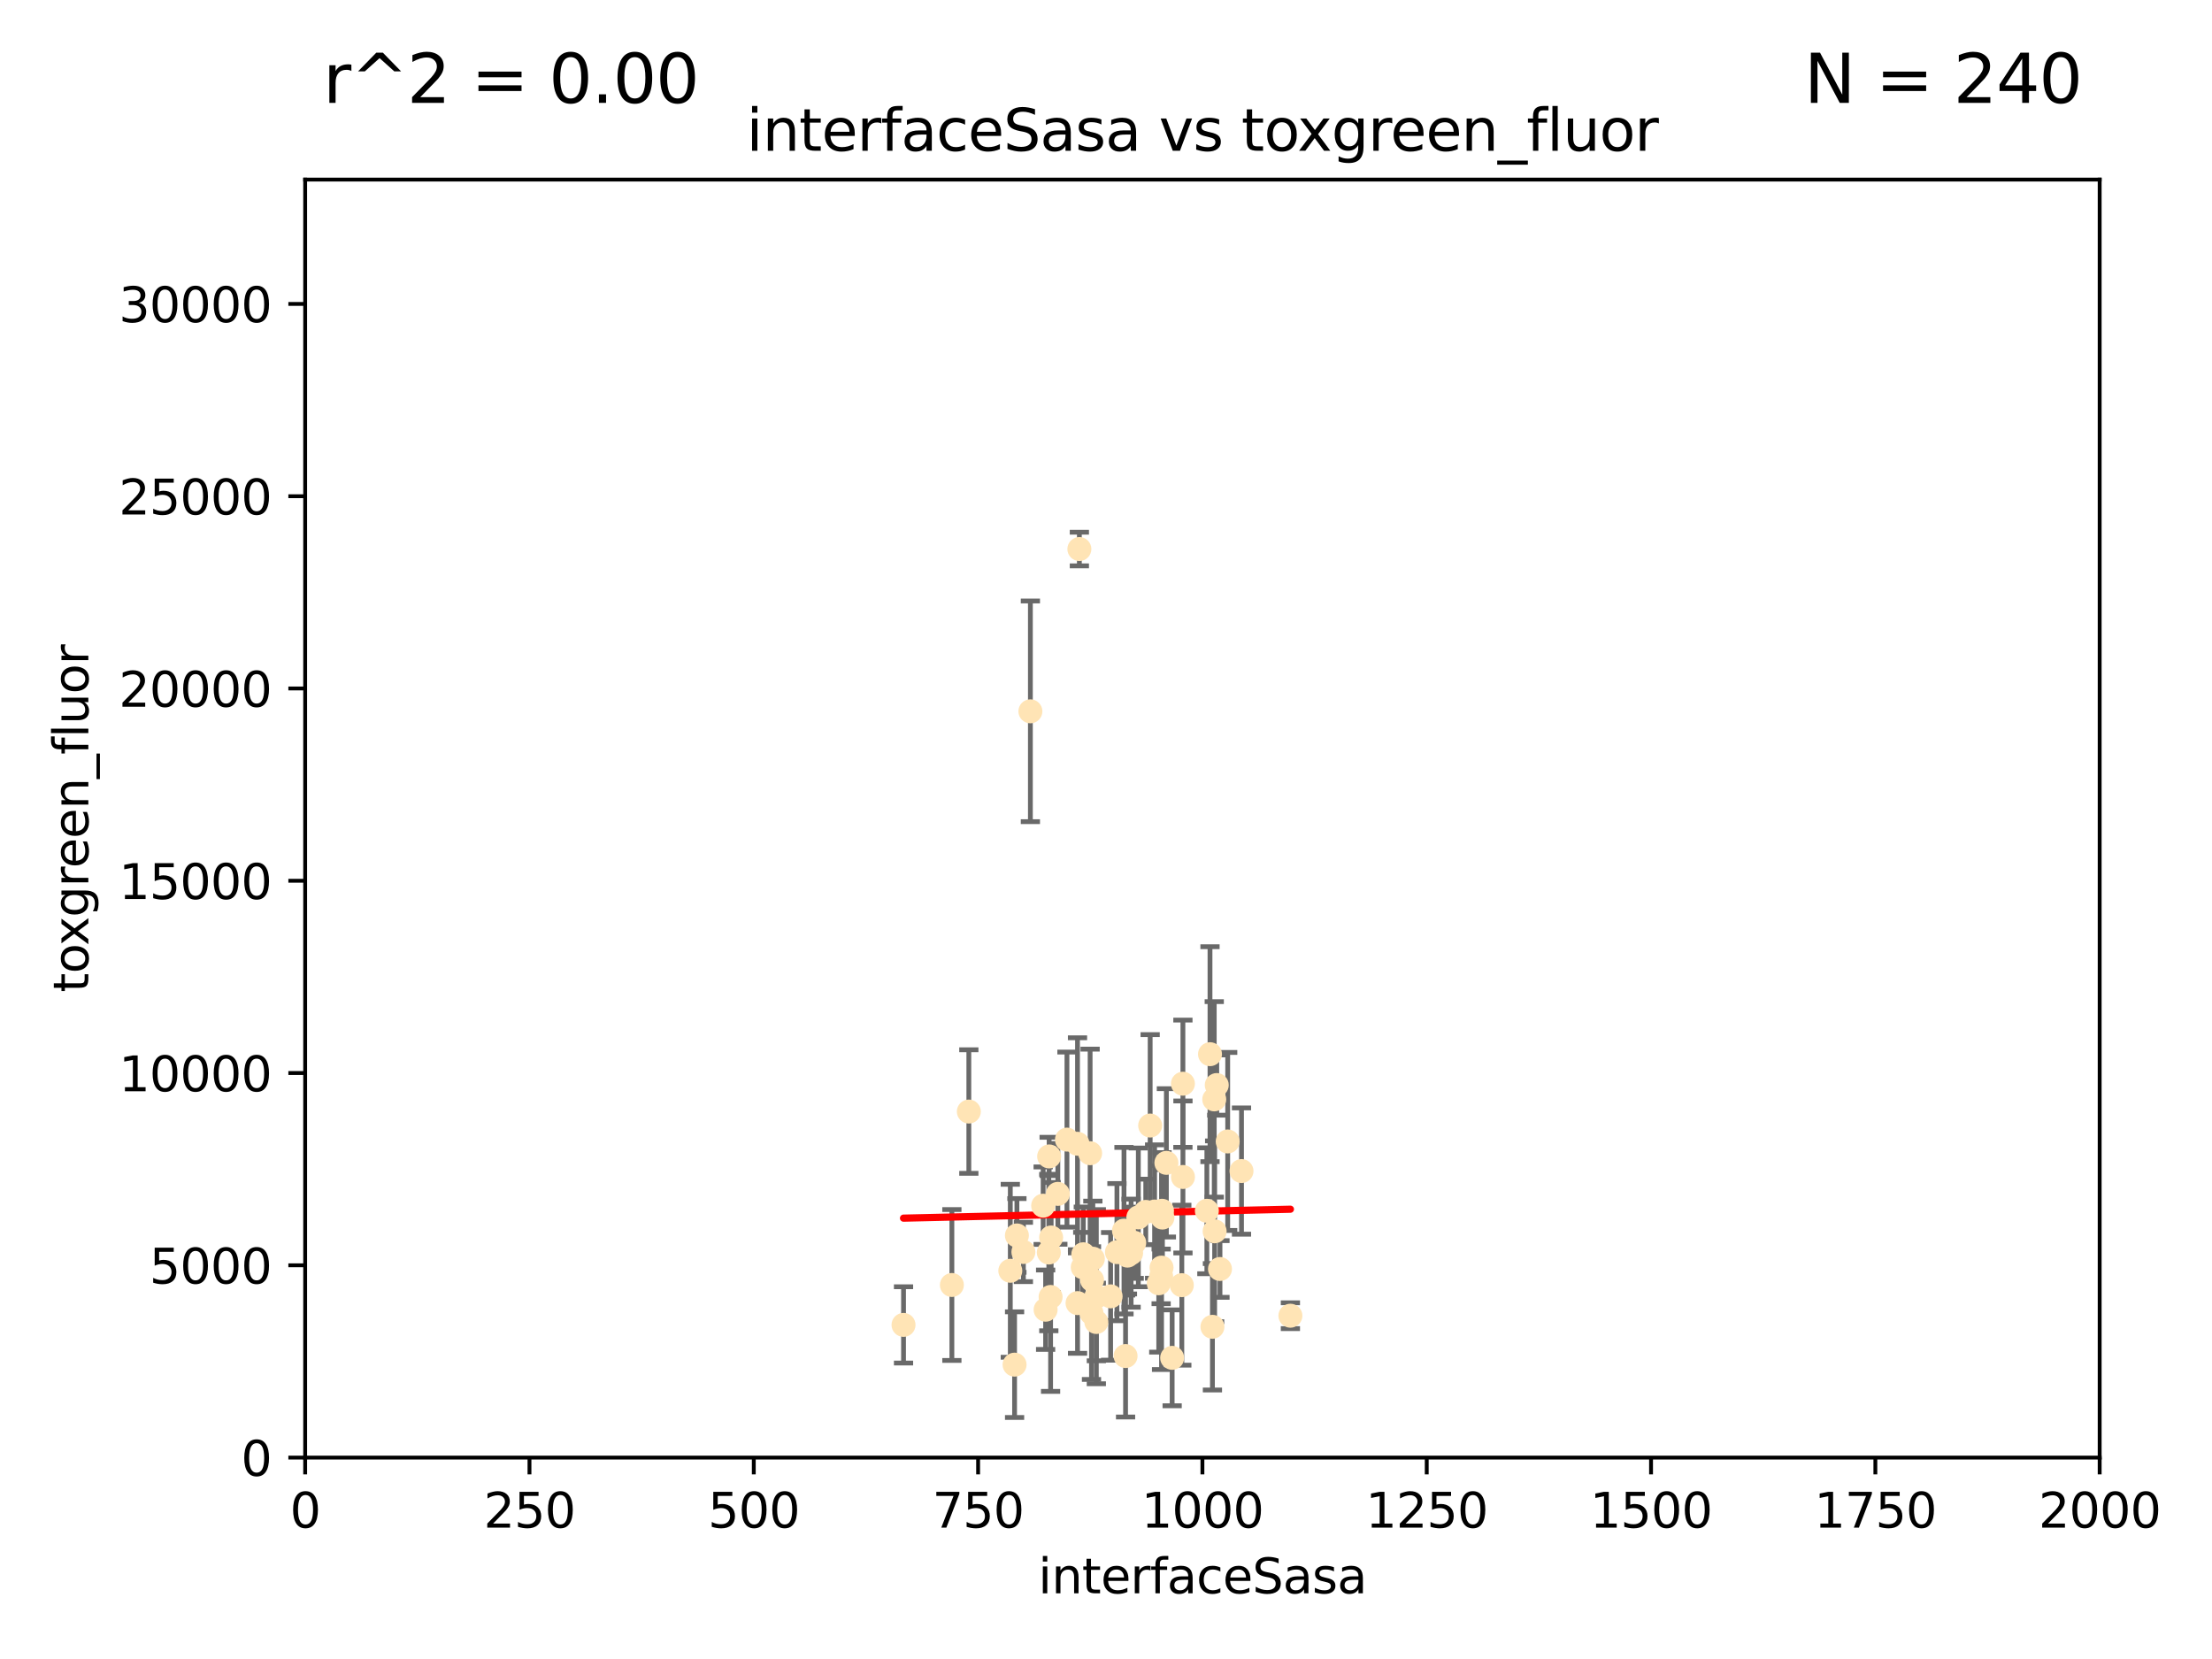 <?xml version="1.0" encoding="utf-8" standalone="no"?>
<!DOCTYPE svg PUBLIC "-//W3C//DTD SVG 1.1//EN"
  "http://www.w3.org/Graphics/SVG/1.1/DTD/svg11.dtd">
<svg xmlns:xlink="http://www.w3.org/1999/xlink" width="460.8pt" height="345.6pt" viewBox="0 0 460.8 345.6" xmlns="http://www.w3.org/2000/svg" version="1.1">
 <defs>
  <style type="text/css">*{stroke-linejoin: round; stroke-linecap: butt}</style>
 </defs>
 <g id="figure_1">
  <g id="patch_1">
   <path d="M 0 345.6 
L 460.8 345.6 
L 460.8 0 
L 0 0 
z
" style="fill: #ffffff"/>
  </g>
  <g id="axes_1">
   <g id="patch_2">
    <path d="M 63.571 303.64 
L 437.4 303.64 
L 437.4 37.411 
L 63.571 37.411 
z
" style="fill: #ffffff"/>
   </g>
   <g id="PathCollection_1">
    <defs>
     <path id="m9bb694b08c" d="M 0 1.118 
C 0.297 1.118 0.581 1 0.791 0.791 
C 1 0.581 1.118 0.297 1.118 0 
C 1.118 -0.297 1 -0.581 0.791 -0.791 
C 0.581 -1 0.297 -1.118 0 -1.118 
C -0.297 -1.118 -0.581 -1 -0.791 -0.791 
C -1 -0.581 -1.118 -0.297 -1.118 0 
C -1.118 0.297 -1 0.581 -0.791 0.791 
C -0.581 1 -0.297 1.118 0 1.118 
z
" style="stroke: #ffe4b5"/>
    </defs>
    <g clip-path="url(#pdecf07c100)">
     <use xlink:href="#m9bb694b08c" x="253.473" y="226.035" style="fill: #ffe4b5; stroke: #ffe4b5"/>
     <use xlink:href="#m9bb694b08c" x="224.852" y="114.374" style="fill: #ffe4b5; stroke: #ffe4b5"/>
     <use xlink:href="#m9bb694b08c" x="252.951" y="229.021" style="fill: #ffe4b5; stroke: #ffe4b5"/>
     <use xlink:href="#m9bb694b08c" x="224.473" y="271.461" style="fill: #ffe4b5; stroke: #ffe4b5"/>
     <use xlink:href="#m9bb694b08c" x="234.146" y="256.373" style="fill: #ffe4b5; stroke: #ffe4b5"/>
     <use xlink:href="#m9bb694b08c" x="242.065" y="252.225" style="fill: #ffe4b5; stroke: #ffe4b5"/>
     <use xlink:href="#m9bb694b08c" x="241.972" y="264.067" style="fill: #ffe4b5; stroke: #ffe4b5"/>
     <use xlink:href="#m9bb694b08c" x="227.491" y="266.633" style="fill: #ffe4b5; stroke: #ffe4b5"/>
     <use xlink:href="#m9bb694b08c" x="251.411" y="252.228" style="fill: #ffe4b5; stroke: #ffe4b5"/>
     <use xlink:href="#m9bb694b08c" x="220.37" y="248.704" style="fill: #ffe4b5; stroke: #ffe4b5"/>
     <use xlink:href="#m9bb694b08c" x="253.033" y="256.503" style="fill: #ffe4b5; stroke: #ffe4b5"/>
     <use xlink:href="#m9bb694b08c" x="242.979" y="242.243" style="fill: #ffe4b5; stroke: #ffe4b5"/>
     <use xlink:href="#m9bb694b08c" x="210.465" y="264.724" style="fill: #ffe4b5; stroke: #ffe4b5"/>
     <use xlink:href="#m9bb694b08c" x="224.465" y="238.266" style="fill: #ffe4b5; stroke: #ffe4b5"/>
     <use xlink:href="#m9bb694b08c" x="234.476" y="282.488" style="fill: #ffe4b5; stroke: #ffe4b5"/>
     <use xlink:href="#m9bb694b08c" x="218.858" y="270.179" style="fill: #ffe4b5; stroke: #ffe4b5"/>
     <use xlink:href="#m9bb694b08c" x="218.972" y="257.79" style="fill: #ffe4b5; stroke: #ffe4b5"/>
     <use xlink:href="#m9bb694b08c" x="231.364" y="270.053" style="fill: #ffe4b5; stroke: #ffe4b5"/>
     <use xlink:href="#m9bb694b08c" x="258.628" y="243.949" style="fill: #ffe4b5; stroke: #ffe4b5"/>
     <use xlink:href="#m9bb694b08c" x="252.573" y="276.396" style="fill: #ffe4b5; stroke: #ffe4b5"/>
     <use xlink:href="#m9bb694b08c" x="227.662" y="262.208" style="fill: #ffe4b5; stroke: #ffe4b5"/>
     <use xlink:href="#m9bb694b08c" x="238.682" y="252.459" style="fill: #ffe4b5; stroke: #ffe4b5"/>
     <use xlink:href="#m9bb694b08c" x="198.294" y="267.687" style="fill: #ffe4b5; stroke: #ffe4b5"/>
     <use xlink:href="#m9bb694b08c" x="255.751" y="237.786" style="fill: #ffe4b5; stroke: #ffe4b5"/>
     <use xlink:href="#m9bb694b08c" x="246.422" y="225.755" style="fill: #ffe4b5; stroke: #ffe4b5"/>
     <use xlink:href="#m9bb694b08c" x="235.632" y="261.055" style="fill: #ffe4b5; stroke: #ffe4b5"/>
     <use xlink:href="#m9bb694b08c" x="252.065" y="219.606" style="fill: #ffe4b5; stroke: #ffe4b5"/>
     <use xlink:href="#m9bb694b08c" x="213.191" y="260.81" style="fill: #ffe4b5; stroke: #ffe4b5"/>
     <use xlink:href="#m9bb694b08c" x="217.82" y="272.838" style="fill: #ffe4b5; stroke: #ffe4b5"/>
     <use xlink:href="#m9bb694b08c" x="234.865" y="261.568" style="fill: #ffe4b5; stroke: #ffe4b5"/>
     <use xlink:href="#m9bb694b08c" x="241.886" y="265.895" style="fill: #ffe4b5; stroke: #ffe4b5"/>
     <use xlink:href="#m9bb694b08c" x="228.387" y="270.123" style="fill: #ffe4b5; stroke: #ffe4b5"/>
     <use xlink:href="#m9bb694b08c" x="232.678" y="260.841" style="fill: #ffe4b5; stroke: #ffe4b5"/>
     <use xlink:href="#m9bb694b08c" x="244.181" y="282.862" style="fill: #ffe4b5; stroke: #ffe4b5"/>
     <use xlink:href="#m9bb694b08c" x="254.144" y="264.352" style="fill: #ffe4b5; stroke: #ffe4b5"/>
     <use xlink:href="#m9bb694b08c" x="214.649" y="148.181" style="fill: #ffe4b5; stroke: #ffe4b5"/>
     <use xlink:href="#m9bb694b08c" x="225.557" y="263.984" style="fill: #ffe4b5; stroke: #ffe4b5"/>
     <use xlink:href="#m9bb694b08c" x="246.196" y="267.724" style="fill: #ffe4b5; stroke: #ffe4b5"/>
     <use xlink:href="#m9bb694b08c" x="241.39" y="267.331" style="fill: #ffe4b5; stroke: #ffe4b5"/>
     <use xlink:href="#m9bb694b08c" x="236.28" y="258.889" style="fill: #ffe4b5; stroke: #ffe4b5"/>
     <use xlink:href="#m9bb694b08c" x="237.136" y="253.604" style="fill: #ffe4b5; stroke: #ffe4b5"/>
     <use xlink:href="#m9bb694b08c" x="225.673" y="261.286" style="fill: #ffe4b5; stroke: #ffe4b5"/>
     <use xlink:href="#m9bb694b08c" x="211.839" y="257.367" style="fill: #ffe4b5; stroke: #ffe4b5"/>
     <use xlink:href="#m9bb694b08c" x="240.525" y="252.382" style="fill: #ffe4b5; stroke: #ffe4b5"/>
     <use xlink:href="#m9bb694b08c" x="242.155" y="253.638" style="fill: #ffe4b5; stroke: #ffe4b5"/>
     <use xlink:href="#m9bb694b08c" x="218.555" y="240.904" style="fill: #ffe4b5; stroke: #ffe4b5"/>
     <use xlink:href="#m9bb694b08c" x="217.308" y="251.165" style="fill: #ffe4b5; stroke: #ffe4b5"/>
     <use xlink:href="#m9bb694b08c" x="188.221" y="276" style="fill: #ffe4b5; stroke: #ffe4b5"/>
     <use xlink:href="#m9bb694b08c" x="227.377" y="273.541" style="fill: #ffe4b5; stroke: #ffe4b5"/>
     <use xlink:href="#m9bb694b08c" x="218.486" y="260.923" style="fill: #ffe4b5; stroke: #ffe4b5"/>
     <use xlink:href="#m9bb694b08c" x="227.093" y="240.236" style="fill: #ffe4b5; stroke: #ffe4b5"/>
     <use xlink:href="#m9bb694b08c" x="201.826" y="231.557" style="fill: #ffe4b5; stroke: #ffe4b5"/>
     <use xlink:href="#m9bb694b08c" x="228.389" y="275.395" style="fill: #ffe4b5; stroke: #ffe4b5"/>
     <use xlink:href="#m9bb694b08c" x="268.814" y="274.088" style="fill: #ffe4b5; stroke: #ffe4b5"/>
     <use xlink:href="#m9bb694b08c" x="246.431" y="245.186" style="fill: #ffe4b5; stroke: #ffe4b5"/>
     <use xlink:href="#m9bb694b08c" x="239.6" y="234.47" style="fill: #ffe4b5; stroke: #ffe4b5"/>
     <use xlink:href="#m9bb694b08c" x="222.265" y="237.399" style="fill: #ffe4b5; stroke: #ffe4b5"/>
     <use xlink:href="#m9bb694b08c" x="211.355" y="284.28" style="fill: #ffe4b5; stroke: #ffe4b5"/>
    </g>
   </g>
   <g id="matplotlib.axis_1">
    <g id="xtick_1">
     <g id="line2d_1">
      <defs>
       <path id="m03211ae420" d="M 0 0 
L 0 3.5 
" style="stroke: #000000; stroke-width: 0.8"/>
      </defs>
      <g>
       <use xlink:href="#m03211ae420" x="63.571" y="303.64" style="stroke: #000000; stroke-width: 0.8"/>
      </g>
     </g>
     <g id="text_1">
      <!-- 0 -->
      <g transform="translate(60.39 318.238)scale(0.1 -0.1)">
       <defs>
        <path id="DejaVuSans-30" d="M 2034 4250 
Q 1547 4250 1301 3770 
Q 1056 3291 1056 2328 
Q 1056 1369 1301 889 
Q 1547 409 2034 409 
Q 2525 409 2770 889 
Q 3016 1369 3016 2328 
Q 3016 3291 2770 3770 
Q 2525 4250 2034 4250 
z
M 2034 4750 
Q 2819 4750 3233 4129 
Q 3647 3509 3647 2328 
Q 3647 1150 3233 529 
Q 2819 -91 2034 -91 
Q 1250 -91 836 529 
Q 422 1150 422 2328 
Q 422 3509 836 4129 
Q 1250 4750 2034 4750 
z
" transform="scale(0.016)"/>
       </defs>
       <use xlink:href="#DejaVuSans-30"/>
      </g>
     </g>
    </g>
    <g id="xtick_2">
     <g id="line2d_2">
      <g>
       <use xlink:href="#m03211ae420" x="110.3" y="303.64" style="stroke: #000000; stroke-width: 0.8"/>
      </g>
     </g>
     <g id="text_2">
      <!-- 250 -->
      <g transform="translate(100.756 318.238)scale(0.1 -0.1)">
       <defs>
        <path id="DejaVuSans-32" d="M 1228 531 
L 3431 531 
L 3431 0 
L 469 0 
L 469 531 
Q 828 903 1448 1529 
Q 2069 2156 2228 2338 
Q 2531 2678 2651 2914 
Q 2772 3150 2772 3378 
Q 2772 3750 2511 3984 
Q 2250 4219 1831 4219 
Q 1534 4219 1204 4116 
Q 875 4013 500 3803 
L 500 4441 
Q 881 4594 1212 4672 
Q 1544 4750 1819 4750 
Q 2544 4750 2975 4387 
Q 3406 4025 3406 3419 
Q 3406 3131 3298 2873 
Q 3191 2616 2906 2266 
Q 2828 2175 2409 1742 
Q 1991 1309 1228 531 
z
" transform="scale(0.016)"/>
        <path id="DejaVuSans-35" d="M 691 4666 
L 3169 4666 
L 3169 4134 
L 1269 4134 
L 1269 2991 
Q 1406 3038 1543 3061 
Q 1681 3084 1819 3084 
Q 2600 3084 3056 2656 
Q 3513 2228 3513 1497 
Q 3513 744 3044 326 
Q 2575 -91 1722 -91 
Q 1428 -91 1123 -41 
Q 819 9 494 109 
L 494 744 
Q 775 591 1075 516 
Q 1375 441 1709 441 
Q 2250 441 2565 725 
Q 2881 1009 2881 1497 
Q 2881 1984 2565 2268 
Q 2250 2553 1709 2553 
Q 1456 2553 1204 2497 
Q 953 2441 691 2322 
L 691 4666 
z
" transform="scale(0.016)"/>
       </defs>
       <use xlink:href="#DejaVuSans-32"/>
       <use xlink:href="#DejaVuSans-35" x="63.623"/>
       <use xlink:href="#DejaVuSans-30" x="127.246"/>
      </g>
     </g>
    </g>
    <g id="xtick_3">
     <g id="line2d_3">
      <g>
       <use xlink:href="#m03211ae420" x="157.028" y="303.64" style="stroke: #000000; stroke-width: 0.8"/>
      </g>
     </g>
     <g id="text_3">
      <!-- 500 -->
      <g transform="translate(147.485 318.238)scale(0.1 -0.1)">
       <use xlink:href="#DejaVuSans-35"/>
       <use xlink:href="#DejaVuSans-30" x="63.623"/>
       <use xlink:href="#DejaVuSans-30" x="127.246"/>
      </g>
     </g>
    </g>
    <g id="xtick_4">
     <g id="line2d_4">
      <g>
       <use xlink:href="#m03211ae420" x="203.757" y="303.64" style="stroke: #000000; stroke-width: 0.8"/>
      </g>
     </g>
     <g id="text_4">
      <!-- 750 -->
      <g transform="translate(194.213 318.238)scale(0.1 -0.1)">
       <defs>
        <path id="DejaVuSans-37" d="M 525 4666 
L 3525 4666 
L 3525 4397 
L 1831 0 
L 1172 0 
L 2766 4134 
L 525 4134 
L 525 4666 
z
" transform="scale(0.016)"/>
       </defs>
       <use xlink:href="#DejaVuSans-37"/>
       <use xlink:href="#DejaVuSans-35" x="63.623"/>
       <use xlink:href="#DejaVuSans-30" x="127.246"/>
      </g>
     </g>
    </g>
    <g id="xtick_5">
     <g id="line2d_5">
      <g>
       <use xlink:href="#m03211ae420" x="250.486" y="303.64" style="stroke: #000000; stroke-width: 0.8"/>
      </g>
     </g>
     <g id="text_5">
      <!-- 1000 -->
      <g transform="translate(237.761 318.238)scale(0.1 -0.1)">
       <defs>
        <path id="DejaVuSans-31" d="M 794 531 
L 1825 531 
L 1825 4091 
L 703 3866 
L 703 4441 
L 1819 4666 
L 2450 4666 
L 2450 531 
L 3481 531 
L 3481 0 
L 794 0 
L 794 531 
z
" transform="scale(0.016)"/>
       </defs>
       <use xlink:href="#DejaVuSans-31"/>
       <use xlink:href="#DejaVuSans-30" x="63.623"/>
       <use xlink:href="#DejaVuSans-30" x="127.246"/>
       <use xlink:href="#DejaVuSans-30" x="190.869"/>
      </g>
     </g>
    </g>
    <g id="xtick_6">
     <g id="line2d_6">
      <g>
       <use xlink:href="#m03211ae420" x="297.214" y="303.64" style="stroke: #000000; stroke-width: 0.8"/>
      </g>
     </g>
     <g id="text_6">
      <!-- 1250 -->
      <g transform="translate(284.489 318.238)scale(0.1 -0.1)">
       <use xlink:href="#DejaVuSans-31"/>
       <use xlink:href="#DejaVuSans-32" x="63.623"/>
       <use xlink:href="#DejaVuSans-35" x="127.246"/>
       <use xlink:href="#DejaVuSans-30" x="190.869"/>
      </g>
     </g>
    </g>
    <g id="xtick_7">
     <g id="line2d_7">
      <g>
       <use xlink:href="#m03211ae420" x="343.943" y="303.64" style="stroke: #000000; stroke-width: 0.8"/>
      </g>
     </g>
     <g id="text_7">
      <!-- 1500 -->
      <g transform="translate(331.218 318.238)scale(0.1 -0.1)">
       <use xlink:href="#DejaVuSans-31"/>
       <use xlink:href="#DejaVuSans-35" x="63.623"/>
       <use xlink:href="#DejaVuSans-30" x="127.246"/>
       <use xlink:href="#DejaVuSans-30" x="190.869"/>
      </g>
     </g>
    </g>
    <g id="xtick_8">
     <g id="line2d_8">
      <g>
       <use xlink:href="#m03211ae420" x="390.671" y="303.64" style="stroke: #000000; stroke-width: 0.8"/>
      </g>
     </g>
     <g id="text_8">
      <!-- 1750 -->
      <g transform="translate(377.946 318.238)scale(0.1 -0.1)">
       <use xlink:href="#DejaVuSans-31"/>
       <use xlink:href="#DejaVuSans-37" x="63.623"/>
       <use xlink:href="#DejaVuSans-35" x="127.246"/>
       <use xlink:href="#DejaVuSans-30" x="190.869"/>
      </g>
     </g>
    </g>
    <g id="xtick_9">
     <g id="line2d_9">
      <g>
       <use xlink:href="#m03211ae420" x="437.4" y="303.64" style="stroke: #000000; stroke-width: 0.8"/>
      </g>
     </g>
     <g id="text_9">
      <!-- 2000 -->
      <g transform="translate(424.675 318.238)scale(0.1 -0.1)">
       <use xlink:href="#DejaVuSans-32"/>
       <use xlink:href="#DejaVuSans-30" x="63.623"/>
       <use xlink:href="#DejaVuSans-30" x="127.246"/>
       <use xlink:href="#DejaVuSans-30" x="190.869"/>
      </g>
     </g>
    </g>
    <g id="text_10">
     <!-- interfaceSasa -->
     <g transform="translate(216.279 331.917)scale(0.1 -0.1)">
      <defs>
       <path id="DejaVuSans-69" d="M 603 3500 
L 1178 3500 
L 1178 0 
L 603 0 
L 603 3500 
z
M 603 4863 
L 1178 4863 
L 1178 4134 
L 603 4134 
L 603 4863 
z
" transform="scale(0.016)"/>
       <path id="DejaVuSans-6e" d="M 3513 2113 
L 3513 0 
L 2938 0 
L 2938 2094 
Q 2938 2591 2744 2837 
Q 2550 3084 2163 3084 
Q 1697 3084 1428 2787 
Q 1159 2491 1159 1978 
L 1159 0 
L 581 0 
L 581 3500 
L 1159 3500 
L 1159 2956 
Q 1366 3272 1645 3428 
Q 1925 3584 2291 3584 
Q 2894 3584 3203 3211 
Q 3513 2838 3513 2113 
z
" transform="scale(0.016)"/>
       <path id="DejaVuSans-74" d="M 1172 4494 
L 1172 3500 
L 2356 3500 
L 2356 3053 
L 1172 3053 
L 1172 1153 
Q 1172 725 1289 603 
Q 1406 481 1766 481 
L 2356 481 
L 2356 0 
L 1766 0 
Q 1100 0 847 248 
Q 594 497 594 1153 
L 594 3053 
L 172 3053 
L 172 3500 
L 594 3500 
L 594 4494 
L 1172 4494 
z
" transform="scale(0.016)"/>
       <path id="DejaVuSans-65" d="M 3597 1894 
L 3597 1613 
L 953 1613 
Q 991 1019 1311 708 
Q 1631 397 2203 397 
Q 2534 397 2845 478 
Q 3156 559 3463 722 
L 3463 178 
Q 3153 47 2828 -22 
Q 2503 -91 2169 -91 
Q 1331 -91 842 396 
Q 353 884 353 1716 
Q 353 2575 817 3079 
Q 1281 3584 2069 3584 
Q 2775 3584 3186 3129 
Q 3597 2675 3597 1894 
z
M 3022 2063 
Q 3016 2534 2758 2815 
Q 2500 3097 2075 3097 
Q 1594 3097 1305 2825 
Q 1016 2553 972 2059 
L 3022 2063 
z
" transform="scale(0.016)"/>
       <path id="DejaVuSans-72" d="M 2631 2963 
Q 2534 3019 2420 3045 
Q 2306 3072 2169 3072 
Q 1681 3072 1420 2755 
Q 1159 2438 1159 1844 
L 1159 0 
L 581 0 
L 581 3500 
L 1159 3500 
L 1159 2956 
Q 1341 3275 1631 3429 
Q 1922 3584 2338 3584 
Q 2397 3584 2469 3576 
Q 2541 3569 2628 3553 
L 2631 2963 
z
" transform="scale(0.016)"/>
       <path id="DejaVuSans-66" d="M 2375 4863 
L 2375 4384 
L 1825 4384 
Q 1516 4384 1395 4259 
Q 1275 4134 1275 3809 
L 1275 3500 
L 2222 3500 
L 2222 3053 
L 1275 3053 
L 1275 0 
L 697 0 
L 697 3053 
L 147 3053 
L 147 3500 
L 697 3500 
L 697 3744 
Q 697 4328 969 4595 
Q 1241 4863 1831 4863 
L 2375 4863 
z
" transform="scale(0.016)"/>
       <path id="DejaVuSans-61" d="M 2194 1759 
Q 1497 1759 1228 1600 
Q 959 1441 959 1056 
Q 959 750 1161 570 
Q 1363 391 1709 391 
Q 2188 391 2477 730 
Q 2766 1069 2766 1631 
L 2766 1759 
L 2194 1759 
z
M 3341 1997 
L 3341 0 
L 2766 0 
L 2766 531 
Q 2569 213 2275 61 
Q 1981 -91 1556 -91 
Q 1019 -91 701 211 
Q 384 513 384 1019 
Q 384 1609 779 1909 
Q 1175 2209 1959 2209 
L 2766 2209 
L 2766 2266 
Q 2766 2663 2505 2880 
Q 2244 3097 1772 3097 
Q 1472 3097 1187 3025 
Q 903 2953 641 2809 
L 641 3341 
Q 956 3463 1253 3523 
Q 1550 3584 1831 3584 
Q 2591 3584 2966 3190 
Q 3341 2797 3341 1997 
z
" transform="scale(0.016)"/>
       <path id="DejaVuSans-63" d="M 3122 3366 
L 3122 2828 
Q 2878 2963 2633 3030 
Q 2388 3097 2138 3097 
Q 1578 3097 1268 2742 
Q 959 2388 959 1747 
Q 959 1106 1268 751 
Q 1578 397 2138 397 
Q 2388 397 2633 464 
Q 2878 531 3122 666 
L 3122 134 
Q 2881 22 2623 -34 
Q 2366 -91 2075 -91 
Q 1284 -91 818 406 
Q 353 903 353 1747 
Q 353 2603 823 3093 
Q 1294 3584 2113 3584 
Q 2378 3584 2631 3529 
Q 2884 3475 3122 3366 
z
" transform="scale(0.016)"/>
       <path id="DejaVuSans-53" d="M 3425 4513 
L 3425 3897 
Q 3066 4069 2747 4153 
Q 2428 4238 2131 4238 
Q 1616 4238 1336 4038 
Q 1056 3838 1056 3469 
Q 1056 3159 1242 3001 
Q 1428 2844 1947 2747 
L 2328 2669 
Q 3034 2534 3370 2195 
Q 3706 1856 3706 1288 
Q 3706 609 3251 259 
Q 2797 -91 1919 -91 
Q 1588 -91 1214 -16 
Q 841 59 441 206 
L 441 856 
Q 825 641 1194 531 
Q 1563 422 1919 422 
Q 2459 422 2753 634 
Q 3047 847 3047 1241 
Q 3047 1584 2836 1778 
Q 2625 1972 2144 2069 
L 1759 2144 
Q 1053 2284 737 2584 
Q 422 2884 422 3419 
Q 422 4038 858 4394 
Q 1294 4750 2059 4750 
Q 2388 4750 2728 4690 
Q 3069 4631 3425 4513 
z
" transform="scale(0.016)"/>
       <path id="DejaVuSans-73" d="M 2834 3397 
L 2834 2853 
Q 2591 2978 2328 3040 
Q 2066 3103 1784 3103 
Q 1356 3103 1142 2972 
Q 928 2841 928 2578 
Q 928 2378 1081 2264 
Q 1234 2150 1697 2047 
L 1894 2003 
Q 2506 1872 2764 1633 
Q 3022 1394 3022 966 
Q 3022 478 2636 193 
Q 2250 -91 1575 -91 
Q 1294 -91 989 -36 
Q 684 19 347 128 
L 347 722 
Q 666 556 975 473 
Q 1284 391 1588 391 
Q 1994 391 2212 530 
Q 2431 669 2431 922 
Q 2431 1156 2273 1281 
Q 2116 1406 1581 1522 
L 1381 1569 
Q 847 1681 609 1914 
Q 372 2147 372 2553 
Q 372 3047 722 3315 
Q 1072 3584 1716 3584 
Q 2034 3584 2315 3537 
Q 2597 3491 2834 3397 
z
" transform="scale(0.016)"/>
      </defs>
      <use xlink:href="#DejaVuSans-69"/>
      <use xlink:href="#DejaVuSans-6e" x="27.783"/>
      <use xlink:href="#DejaVuSans-74" x="91.162"/>
      <use xlink:href="#DejaVuSans-65" x="130.371"/>
      <use xlink:href="#DejaVuSans-72" x="191.895"/>
      <use xlink:href="#DejaVuSans-66" x="233.008"/>
      <use xlink:href="#DejaVuSans-61" x="268.213"/>
      <use xlink:href="#DejaVuSans-63" x="329.492"/>
      <use xlink:href="#DejaVuSans-65" x="384.473"/>
      <use xlink:href="#DejaVuSans-53" x="445.996"/>
      <use xlink:href="#DejaVuSans-61" x="509.473"/>
      <use xlink:href="#DejaVuSans-73" x="570.752"/>
      <use xlink:href="#DejaVuSans-61" x="622.852"/>
     </g>
    </g>
   </g>
   <g id="matplotlib.axis_2">
    <g id="ytick_1">
     <g id="line2d_10">
      <defs>
       <path id="m2cab660321" d="M 0 0 
L -3.5 0 
" style="stroke: #000000; stroke-width: 0.8"/>
      </defs>
      <g>
       <use xlink:href="#m2cab660321" x="63.571" y="303.64" style="stroke: #000000; stroke-width: 0.8"/>
      </g>
     </g>
     <g id="text_11">
      <!-- 0 -->
      <g transform="translate(50.209 307.439)scale(0.1 -0.1)">
       <use xlink:href="#DejaVuSans-30"/>
      </g>
     </g>
    </g>
    <g id="ytick_2">
     <g id="line2d_11">
      <g>
       <use xlink:href="#m2cab660321" x="63.571" y="263.586" style="stroke: #000000; stroke-width: 0.8"/>
      </g>
     </g>
     <g id="text_12">
      <!-- 5000 -->
      <g transform="translate(31.121 267.385)scale(0.1 -0.1)">
       <use xlink:href="#DejaVuSans-35"/>
       <use xlink:href="#DejaVuSans-30" x="63.623"/>
       <use xlink:href="#DejaVuSans-30" x="127.246"/>
       <use xlink:href="#DejaVuSans-30" x="190.869"/>
      </g>
     </g>
    </g>
    <g id="ytick_3">
     <g id="line2d_12">
      <g>
       <use xlink:href="#m2cab660321" x="63.571" y="223.532" style="stroke: #000000; stroke-width: 0.8"/>
      </g>
     </g>
     <g id="text_13">
      <!-- 10000 -->
      <g transform="translate(24.759 227.331)scale(0.1 -0.1)">
       <use xlink:href="#DejaVuSans-31"/>
       <use xlink:href="#DejaVuSans-30" x="63.623"/>
       <use xlink:href="#DejaVuSans-30" x="127.246"/>
       <use xlink:href="#DejaVuSans-30" x="190.869"/>
       <use xlink:href="#DejaVuSans-30" x="254.492"/>
      </g>
     </g>
    </g>
    <g id="ytick_4">
     <g id="line2d_13">
      <g>
       <use xlink:href="#m2cab660321" x="63.571" y="183.478" style="stroke: #000000; stroke-width: 0.8"/>
      </g>
     </g>
     <g id="text_14">
      <!-- 15000 -->
      <g transform="translate(24.759 187.278)scale(0.1 -0.1)">
       <use xlink:href="#DejaVuSans-31"/>
       <use xlink:href="#DejaVuSans-35" x="63.623"/>
       <use xlink:href="#DejaVuSans-30" x="127.246"/>
       <use xlink:href="#DejaVuSans-30" x="190.869"/>
       <use xlink:href="#DejaVuSans-30" x="254.492"/>
      </g>
     </g>
    </g>
    <g id="ytick_5">
     <g id="line2d_14">
      <g>
       <use xlink:href="#m2cab660321" x="63.571" y="143.424" style="stroke: #000000; stroke-width: 0.8"/>
      </g>
     </g>
     <g id="text_15">
      <!-- 20000 -->
      <g transform="translate(24.759 147.224)scale(0.1 -0.1)">
       <use xlink:href="#DejaVuSans-32"/>
       <use xlink:href="#DejaVuSans-30" x="63.623"/>
       <use xlink:href="#DejaVuSans-30" x="127.246"/>
       <use xlink:href="#DejaVuSans-30" x="190.869"/>
       <use xlink:href="#DejaVuSans-30" x="254.492"/>
      </g>
     </g>
    </g>
    <g id="ytick_6">
     <g id="line2d_15">
      <g>
       <use xlink:href="#m2cab660321" x="63.571" y="103.371" style="stroke: #000000; stroke-width: 0.8"/>
      </g>
     </g>
     <g id="text_16">
      <!-- 25000 -->
      <g transform="translate(24.759 107.17)scale(0.1 -0.1)">
       <use xlink:href="#DejaVuSans-32"/>
       <use xlink:href="#DejaVuSans-35" x="63.623"/>
       <use xlink:href="#DejaVuSans-30" x="127.246"/>
       <use xlink:href="#DejaVuSans-30" x="190.869"/>
       <use xlink:href="#DejaVuSans-30" x="254.492"/>
      </g>
     </g>
    </g>
    <g id="ytick_7">
     <g id="line2d_16">
      <g>
       <use xlink:href="#m2cab660321" x="63.571" y="63.317" style="stroke: #000000; stroke-width: 0.8"/>
      </g>
     </g>
     <g id="text_17">
      <!-- 30000 -->
      <g transform="translate(24.759 67.116)scale(0.1 -0.1)">
       <defs>
        <path id="DejaVuSans-33" d="M 2597 2516 
Q 3050 2419 3304 2112 
Q 3559 1806 3559 1356 
Q 3559 666 3084 287 
Q 2609 -91 1734 -91 
Q 1441 -91 1130 -33 
Q 819 25 488 141 
L 488 750 
Q 750 597 1062 519 
Q 1375 441 1716 441 
Q 2309 441 2620 675 
Q 2931 909 2931 1356 
Q 2931 1769 2642 2001 
Q 2353 2234 1838 2234 
L 1294 2234 
L 1294 2753 
L 1863 2753 
Q 2328 2753 2575 2939 
Q 2822 3125 2822 3475 
Q 2822 3834 2567 4026 
Q 2313 4219 1838 4219 
Q 1578 4219 1281 4162 
Q 984 4106 628 3988 
L 628 4550 
Q 988 4650 1302 4700 
Q 1616 4750 1894 4750 
Q 2613 4750 3031 4423 
Q 3450 4097 3450 3541 
Q 3450 3153 3228 2886 
Q 3006 2619 2597 2516 
z
" transform="scale(0.016)"/>
       </defs>
       <use xlink:href="#DejaVuSans-33"/>
       <use xlink:href="#DejaVuSans-30" x="63.623"/>
       <use xlink:href="#DejaVuSans-30" x="127.246"/>
       <use xlink:href="#DejaVuSans-30" x="190.869"/>
       <use xlink:href="#DejaVuSans-30" x="254.492"/>
      </g>
     </g>
    </g>
    <g id="text_18">
     <!-- toxgreen_fluor -->
     <g transform="translate(18.401 206.72)rotate(-90)scale(0.1 -0.1)">
      <defs>
       <path id="DejaVuSans-6f" d="M 1959 3097 
Q 1497 3097 1228 2736 
Q 959 2375 959 1747 
Q 959 1119 1226 758 
Q 1494 397 1959 397 
Q 2419 397 2687 759 
Q 2956 1122 2956 1747 
Q 2956 2369 2687 2733 
Q 2419 3097 1959 3097 
z
M 1959 3584 
Q 2709 3584 3137 3096 
Q 3566 2609 3566 1747 
Q 3566 888 3137 398 
Q 2709 -91 1959 -91 
Q 1206 -91 779 398 
Q 353 888 353 1747 
Q 353 2609 779 3096 
Q 1206 3584 1959 3584 
z
" transform="scale(0.016)"/>
       <path id="DejaVuSans-78" d="M 3513 3500 
L 2247 1797 
L 3578 0 
L 2900 0 
L 1881 1375 
L 863 0 
L 184 0 
L 1544 1831 
L 300 3500 
L 978 3500 
L 1906 2253 
L 2834 3500 
L 3513 3500 
z
" transform="scale(0.016)"/>
       <path id="DejaVuSans-67" d="M 2906 1791 
Q 2906 2416 2648 2759 
Q 2391 3103 1925 3103 
Q 1463 3103 1205 2759 
Q 947 2416 947 1791 
Q 947 1169 1205 825 
Q 1463 481 1925 481 
Q 2391 481 2648 825 
Q 2906 1169 2906 1791 
z
M 3481 434 
Q 3481 -459 3084 -895 
Q 2688 -1331 1869 -1331 
Q 1566 -1331 1297 -1286 
Q 1028 -1241 775 -1147 
L 775 -588 
Q 1028 -725 1275 -790 
Q 1522 -856 1778 -856 
Q 2344 -856 2625 -561 
Q 2906 -266 2906 331 
L 2906 616 
Q 2728 306 2450 153 
Q 2172 0 1784 0 
Q 1141 0 747 490 
Q 353 981 353 1791 
Q 353 2603 747 3093 
Q 1141 3584 1784 3584 
Q 2172 3584 2450 3431 
Q 2728 3278 2906 2969 
L 2906 3500 
L 3481 3500 
L 3481 434 
z
" transform="scale(0.016)"/>
       <path id="DejaVuSans-5f" d="M 3263 -1063 
L 3263 -1509 
L -63 -1509 
L -63 -1063 
L 3263 -1063 
z
" transform="scale(0.016)"/>
       <path id="DejaVuSans-6c" d="M 603 4863 
L 1178 4863 
L 1178 0 
L 603 0 
L 603 4863 
z
" transform="scale(0.016)"/>
       <path id="DejaVuSans-75" d="M 544 1381 
L 544 3500 
L 1119 3500 
L 1119 1403 
Q 1119 906 1312 657 
Q 1506 409 1894 409 
Q 2359 409 2629 706 
Q 2900 1003 2900 1516 
L 2900 3500 
L 3475 3500 
L 3475 0 
L 2900 0 
L 2900 538 
Q 2691 219 2414 64 
Q 2138 -91 1772 -91 
Q 1169 -91 856 284 
Q 544 659 544 1381 
z
M 1991 3584 
L 1991 3584 
z
" transform="scale(0.016)"/>
      </defs>
      <use xlink:href="#DejaVuSans-74"/>
      <use xlink:href="#DejaVuSans-6f" x="39.209"/>
      <use xlink:href="#DejaVuSans-78" x="97.266"/>
      <use xlink:href="#DejaVuSans-67" x="156.445"/>
      <use xlink:href="#DejaVuSans-72" x="219.922"/>
      <use xlink:href="#DejaVuSans-65" x="258.785"/>
      <use xlink:href="#DejaVuSans-65" x="320.309"/>
      <use xlink:href="#DejaVuSans-6e" x="381.832"/>
      <use xlink:href="#DejaVuSans-5f" x="445.211"/>
      <use xlink:href="#DejaVuSans-66" x="495.211"/>
      <use xlink:href="#DejaVuSans-6c" x="530.416"/>
      <use xlink:href="#DejaVuSans-75" x="558.199"/>
      <use xlink:href="#DejaVuSans-6f" x="621.578"/>
      <use xlink:href="#DejaVuSans-72" x="682.76"/>
     </g>
    </g>
   </g>
   <g id="LineCollection_1">
    <path d="M 253.473 232.311 
L 253.473 219.76 
" clip-path="url(#pdecf07c100)" style="fill: none; stroke: #696969"/>
    <path d="M 224.852 117.88 
L 224.852 110.867 
" clip-path="url(#pdecf07c100)" style="fill: none; stroke: #696969"/>
    <path d="M 252.951 249.381 
L 252.951 208.66 
" clip-path="url(#pdecf07c100)" style="fill: none; stroke: #696969"/>
    <path d="M 224.473 281.916 
L 224.473 261.006 
" clip-path="url(#pdecf07c100)" style="fill: none; stroke: #696969"/>
    <path d="M 234.146 273.718 
L 234.146 239.028 
" clip-path="url(#pdecf07c100)" style="fill: none; stroke: #696969"/>
    <path d="M 242.065 264.341 
L 242.065 240.11 
" clip-path="url(#pdecf07c100)" style="fill: none; stroke: #696969"/>
    <path d="M 241.972 285.293 
L 241.972 242.842 
" clip-path="url(#pdecf07c100)" style="fill: none; stroke: #696969"/>
    <path d="M 227.491 270.554 
L 227.491 262.713 
" clip-path="url(#pdecf07c100)" style="fill: none; stroke: #696969"/>
    <path d="M 251.411 265.341 
L 251.411 239.114 
" clip-path="url(#pdecf07c100)" style="fill: none; stroke: #696969"/>
    <path d="M 220.37 259.193 
L 220.37 238.215 
" clip-path="url(#pdecf07c100)" style="fill: none; stroke: #696969"/>
    <path d="M 253.033 275.337 
L 253.033 237.668 
" clip-path="url(#pdecf07c100)" style="fill: none; stroke: #696969"/>
    <path d="M 242.979 257.69 
L 242.979 226.796 
" clip-path="url(#pdecf07c100)" style="fill: none; stroke: #696969"/>
    <path d="M 210.465 282.739 
L 210.465 246.71 
" clip-path="url(#pdecf07c100)" style="fill: none; stroke: #696969"/>
    <path d="M 224.465 260.348 
L 224.465 216.185 
" clip-path="url(#pdecf07c100)" style="fill: none; stroke: #696969"/>
    <path d="M 234.476 295.191 
L 234.476 269.784 
" clip-path="url(#pdecf07c100)" style="fill: none; stroke: #696969"/>
    <path d="M 218.858 289.85 
L 218.858 250.508 
" clip-path="url(#pdecf07c100)" style="fill: none; stroke: #696969"/>
    <path d="M 218.972 269.245 
L 218.972 246.334 
" clip-path="url(#pdecf07c100)" style="fill: none; stroke: #696969"/>
    <path d="M 231.364 283.35 
L 231.364 256.756 
" clip-path="url(#pdecf07c100)" style="fill: none; stroke: #696969"/>
    <path d="M 258.628 257.101 
L 258.628 230.797 
" clip-path="url(#pdecf07c100)" style="fill: none; stroke: #696969"/>
    <path d="M 252.573 289.561 
L 252.573 263.231 
" clip-path="url(#pdecf07c100)" style="fill: none; stroke: #696969"/>
    <path d="M 227.662 274.202 
L 227.662 250.214 
" clip-path="url(#pdecf07c100)" style="fill: none; stroke: #696969"/>
    <path d="M 238.682 259.277 
L 238.682 245.64 
" clip-path="url(#pdecf07c100)" style="fill: none; stroke: #696969"/>
    <path d="M 198.294 283.407 
L 198.294 251.968 
" clip-path="url(#pdecf07c100)" style="fill: none; stroke: #696969"/>
    <path d="M 255.751 256.328 
L 255.751 219.243 
" clip-path="url(#pdecf07c100)" style="fill: none; stroke: #696969"/>
    <path d="M 246.422 239.009 
L 246.422 212.501 
" clip-path="url(#pdecf07c100)" style="fill: none; stroke: #696969"/>
    <path d="M 235.632 272.313 
L 235.632 249.797 
" clip-path="url(#pdecf07c100)" style="fill: none; stroke: #696969"/>
    <path d="M 252.065 241.995 
L 252.065 197.216 
" clip-path="url(#pdecf07c100)" style="fill: none; stroke: #696969"/>
    <path d="M 213.191 266.988 
L 213.191 254.631 
" clip-path="url(#pdecf07c100)" style="fill: none; stroke: #696969"/>
    <path d="M 217.82 281.108 
L 217.82 264.568 
" clip-path="url(#pdecf07c100)" style="fill: none; stroke: #696969"/>
    <path d="M 234.865 269.556 
L 234.865 253.581 
" clip-path="url(#pdecf07c100)" style="fill: none; stroke: #696969"/>
    <path d="M 241.886 271.584 
L 241.886 260.206 
" clip-path="url(#pdecf07c100)" style="fill: none; stroke: #696969"/>
    <path d="M 228.387 288.262 
L 228.387 251.985 
" clip-path="url(#pdecf07c100)" style="fill: none; stroke: #696969"/>
    <path d="M 232.678 275.129 
L 232.678 246.554 
" clip-path="url(#pdecf07c100)" style="fill: none; stroke: #696969"/>
    <path d="M 244.181 292.847 
L 244.181 272.877 
" clip-path="url(#pdecf07c100)" style="fill: none; stroke: #696969"/>
    <path d="M 254.144 270.259 
L 254.144 258.446 
" clip-path="url(#pdecf07c100)" style="fill: none; stroke: #696969"/>
    <path d="M 214.649 171.168 
L 214.649 125.193 
" clip-path="url(#pdecf07c100)" style="fill: none; stroke: #696969"/>
    <path d="M 225.557 271.244 
L 225.557 256.723 
" clip-path="url(#pdecf07c100)" style="fill: none; stroke: #696969"/>
    <path d="M 246.196 284.386 
L 246.196 251.062 
" clip-path="url(#pdecf07c100)" style="fill: none; stroke: #696969"/>
    <path d="M 241.39 281.672 
L 241.39 252.99 
" clip-path="url(#pdecf07c100)" style="fill: none; stroke: #696969"/>
    <path d="M 236.28 266.304 
L 236.28 251.475 
" clip-path="url(#pdecf07c100)" style="fill: none; stroke: #696969"/>
    <path d="M 237.136 268.05 
L 237.136 239.158 
" clip-path="url(#pdecf07c100)" style="fill: none; stroke: #696969"/>
    <path d="M 225.673 271.129 
L 225.673 251.444 
" clip-path="url(#pdecf07c100)" style="fill: none; stroke: #696969"/>
    <path d="M 211.839 265.047 
L 211.839 249.687 
" clip-path="url(#pdecf07c100)" style="fill: none; stroke: #696969"/>
    <path d="M 240.525 266.277 
L 240.525 238.488 
" clip-path="url(#pdecf07c100)" style="fill: none; stroke: #696969"/>
    <path d="M 242.155 263.651 
L 242.155 243.624 
" clip-path="url(#pdecf07c100)" style="fill: none; stroke: #696969"/>
    <path d="M 218.555 244.894 
L 218.555 236.915 
" clip-path="url(#pdecf07c100)" style="fill: none; stroke: #696969"/>
    <path d="M 217.308 259.236 
L 217.308 243.094 
" clip-path="url(#pdecf07c100)" style="fill: none; stroke: #696969"/>
    <path d="M 188.221 283.942 
L 188.221 268.058 
" clip-path="url(#pdecf07c100)" style="fill: none; stroke: #696969"/>
    <path d="M 227.377 287.363 
L 227.377 259.72 
" clip-path="url(#pdecf07c100)" style="fill: none; stroke: #696969"/>
    <path d="M 218.486 277.225 
L 218.486 244.622 
" clip-path="url(#pdecf07c100)" style="fill: none; stroke: #696969"/>
    <path d="M 227.093 261.917 
L 227.093 218.555 
" clip-path="url(#pdecf07c100)" style="fill: none; stroke: #696969"/>
    <path d="M 201.826 244.426 
L 201.826 218.688 
" clip-path="url(#pdecf07c100)" style="fill: none; stroke: #696969"/>
    <path d="M 228.389 283.482 
L 228.389 267.308 
" clip-path="url(#pdecf07c100)" style="fill: none; stroke: #696969"/>
    <path d="M 268.814 276.777 
L 268.814 271.4 
" clip-path="url(#pdecf07c100)" style="fill: none; stroke: #696969"/>
    <path d="M 246.431 261.019 
L 246.431 229.353 
" clip-path="url(#pdecf07c100)" style="fill: none; stroke: #696969"/>
    <path d="M 239.6 253.408 
L 239.6 215.532 
" clip-path="url(#pdecf07c100)" style="fill: none; stroke: #696969"/>
    <path d="M 222.265 255.635 
L 222.265 219.163 
" clip-path="url(#pdecf07c100)" style="fill: none; stroke: #696969"/>
    <path d="M 211.355 295.283 
L 211.355 273.276 
" clip-path="url(#pdecf07c100)" style="fill: none; stroke: #696969"/>
   </g>
   <g id="line2d_17">
    <defs>
     <path id="m471a3a8da0" d="M 2 0 
L -2 -0 
" style="stroke: #696969"/>
    </defs>
    <g clip-path="url(#pdecf07c100)">
     <use xlink:href="#m471a3a8da0" x="253.473" y="232.311" style="fill: #696969; stroke: #696969"/>
     <use xlink:href="#m471a3a8da0" x="224.852" y="117.88" style="fill: #696969; stroke: #696969"/>
     <use xlink:href="#m471a3a8da0" x="252.951" y="249.381" style="fill: #696969; stroke: #696969"/>
     <use xlink:href="#m471a3a8da0" x="224.473" y="281.916" style="fill: #696969; stroke: #696969"/>
     <use xlink:href="#m471a3a8da0" x="234.146" y="273.718" style="fill: #696969; stroke: #696969"/>
     <use xlink:href="#m471a3a8da0" x="242.065" y="264.341" style="fill: #696969; stroke: #696969"/>
     <use xlink:href="#m471a3a8da0" x="241.972" y="285.293" style="fill: #696969; stroke: #696969"/>
     <use xlink:href="#m471a3a8da0" x="227.491" y="270.554" style="fill: #696969; stroke: #696969"/>
     <use xlink:href="#m471a3a8da0" x="251.411" y="265.341" style="fill: #696969; stroke: #696969"/>
     <use xlink:href="#m471a3a8da0" x="220.37" y="259.193" style="fill: #696969; stroke: #696969"/>
     <use xlink:href="#m471a3a8da0" x="253.033" y="275.337" style="fill: #696969; stroke: #696969"/>
     <use xlink:href="#m471a3a8da0" x="242.979" y="257.69" style="fill: #696969; stroke: #696969"/>
     <use xlink:href="#m471a3a8da0" x="210.465" y="282.739" style="fill: #696969; stroke: #696969"/>
     <use xlink:href="#m471a3a8da0" x="224.465" y="260.348" style="fill: #696969; stroke: #696969"/>
     <use xlink:href="#m471a3a8da0" x="234.476" y="295.191" style="fill: #696969; stroke: #696969"/>
     <use xlink:href="#m471a3a8da0" x="218.858" y="289.85" style="fill: #696969; stroke: #696969"/>
     <use xlink:href="#m471a3a8da0" x="218.972" y="269.245" style="fill: #696969; stroke: #696969"/>
     <use xlink:href="#m471a3a8da0" x="231.364" y="283.35" style="fill: #696969; stroke: #696969"/>
     <use xlink:href="#m471a3a8da0" x="258.628" y="257.101" style="fill: #696969; stroke: #696969"/>
     <use xlink:href="#m471a3a8da0" x="252.573" y="289.561" style="fill: #696969; stroke: #696969"/>
     <use xlink:href="#m471a3a8da0" x="227.662" y="274.202" style="fill: #696969; stroke: #696969"/>
     <use xlink:href="#m471a3a8da0" x="238.682" y="259.277" style="fill: #696969; stroke: #696969"/>
     <use xlink:href="#m471a3a8da0" x="198.294" y="283.407" style="fill: #696969; stroke: #696969"/>
     <use xlink:href="#m471a3a8da0" x="255.751" y="256.328" style="fill: #696969; stroke: #696969"/>
     <use xlink:href="#m471a3a8da0" x="246.422" y="239.009" style="fill: #696969; stroke: #696969"/>
     <use xlink:href="#m471a3a8da0" x="235.632" y="272.313" style="fill: #696969; stroke: #696969"/>
     <use xlink:href="#m471a3a8da0" x="252.065" y="241.995" style="fill: #696969; stroke: #696969"/>
     <use xlink:href="#m471a3a8da0" x="213.191" y="266.988" style="fill: #696969; stroke: #696969"/>
     <use xlink:href="#m471a3a8da0" x="217.82" y="281.108" style="fill: #696969; stroke: #696969"/>
     <use xlink:href="#m471a3a8da0" x="234.865" y="269.556" style="fill: #696969; stroke: #696969"/>
     <use xlink:href="#m471a3a8da0" x="241.886" y="271.584" style="fill: #696969; stroke: #696969"/>
     <use xlink:href="#m471a3a8da0" x="228.387" y="288.262" style="fill: #696969; stroke: #696969"/>
     <use xlink:href="#m471a3a8da0" x="232.678" y="275.129" style="fill: #696969; stroke: #696969"/>
     <use xlink:href="#m471a3a8da0" x="244.181" y="292.847" style="fill: #696969; stroke: #696969"/>
     <use xlink:href="#m471a3a8da0" x="254.144" y="270.259" style="fill: #696969; stroke: #696969"/>
     <use xlink:href="#m471a3a8da0" x="214.649" y="171.168" style="fill: #696969; stroke: #696969"/>
     <use xlink:href="#m471a3a8da0" x="225.557" y="271.244" style="fill: #696969; stroke: #696969"/>
     <use xlink:href="#m471a3a8da0" x="246.196" y="284.386" style="fill: #696969; stroke: #696969"/>
     <use xlink:href="#m471a3a8da0" x="241.39" y="281.672" style="fill: #696969; stroke: #696969"/>
     <use xlink:href="#m471a3a8da0" x="236.28" y="266.304" style="fill: #696969; stroke: #696969"/>
     <use xlink:href="#m471a3a8da0" x="237.136" y="268.05" style="fill: #696969; stroke: #696969"/>
     <use xlink:href="#m471a3a8da0" x="225.673" y="271.129" style="fill: #696969; stroke: #696969"/>
     <use xlink:href="#m471a3a8da0" x="211.839" y="265.047" style="fill: #696969; stroke: #696969"/>
     <use xlink:href="#m471a3a8da0" x="240.525" y="266.277" style="fill: #696969; stroke: #696969"/>
     <use xlink:href="#m471a3a8da0" x="242.155" y="263.651" style="fill: #696969; stroke: #696969"/>
     <use xlink:href="#m471a3a8da0" x="218.555" y="244.894" style="fill: #696969; stroke: #696969"/>
     <use xlink:href="#m471a3a8da0" x="217.308" y="259.236" style="fill: #696969; stroke: #696969"/>
     <use xlink:href="#m471a3a8da0" x="188.221" y="283.942" style="fill: #696969; stroke: #696969"/>
     <use xlink:href="#m471a3a8da0" x="227.377" y="287.363" style="fill: #696969; stroke: #696969"/>
     <use xlink:href="#m471a3a8da0" x="218.486" y="277.225" style="fill: #696969; stroke: #696969"/>
     <use xlink:href="#m471a3a8da0" x="227.093" y="261.917" style="fill: #696969; stroke: #696969"/>
     <use xlink:href="#m471a3a8da0" x="201.826" y="244.426" style="fill: #696969; stroke: #696969"/>
     <use xlink:href="#m471a3a8da0" x="228.389" y="283.482" style="fill: #696969; stroke: #696969"/>
     <use xlink:href="#m471a3a8da0" x="268.814" y="276.777" style="fill: #696969; stroke: #696969"/>
     <use xlink:href="#m471a3a8da0" x="246.431" y="261.019" style="fill: #696969; stroke: #696969"/>
     <use xlink:href="#m471a3a8da0" x="239.6" y="253.408" style="fill: #696969; stroke: #696969"/>
     <use xlink:href="#m471a3a8da0" x="222.265" y="255.635" style="fill: #696969; stroke: #696969"/>
     <use xlink:href="#m471a3a8da0" x="211.355" y="295.283" style="fill: #696969; stroke: #696969"/>
    </g>
   </g>
   <g id="line2d_18">
    <g clip-path="url(#pdecf07c100)">
     <use xlink:href="#m471a3a8da0" x="253.473" y="219.76" style="fill: #696969; stroke: #696969"/>
     <use xlink:href="#m471a3a8da0" x="224.852" y="110.867" style="fill: #696969; stroke: #696969"/>
     <use xlink:href="#m471a3a8da0" x="252.951" y="208.66" style="fill: #696969; stroke: #696969"/>
     <use xlink:href="#m471a3a8da0" x="224.473" y="261.006" style="fill: #696969; stroke: #696969"/>
     <use xlink:href="#m471a3a8da0" x="234.146" y="239.028" style="fill: #696969; stroke: #696969"/>
     <use xlink:href="#m471a3a8da0" x="242.065" y="240.11" style="fill: #696969; stroke: #696969"/>
     <use xlink:href="#m471a3a8da0" x="241.972" y="242.842" style="fill: #696969; stroke: #696969"/>
     <use xlink:href="#m471a3a8da0" x="227.491" y="262.713" style="fill: #696969; stroke: #696969"/>
     <use xlink:href="#m471a3a8da0" x="251.411" y="239.114" style="fill: #696969; stroke: #696969"/>
     <use xlink:href="#m471a3a8da0" x="220.37" y="238.215" style="fill: #696969; stroke: #696969"/>
     <use xlink:href="#m471a3a8da0" x="253.033" y="237.668" style="fill: #696969; stroke: #696969"/>
     <use xlink:href="#m471a3a8da0" x="242.979" y="226.796" style="fill: #696969; stroke: #696969"/>
     <use xlink:href="#m471a3a8da0" x="210.465" y="246.71" style="fill: #696969; stroke: #696969"/>
     <use xlink:href="#m471a3a8da0" x="224.465" y="216.185" style="fill: #696969; stroke: #696969"/>
     <use xlink:href="#m471a3a8da0" x="234.476" y="269.784" style="fill: #696969; stroke: #696969"/>
     <use xlink:href="#m471a3a8da0" x="218.858" y="250.508" style="fill: #696969; stroke: #696969"/>
     <use xlink:href="#m471a3a8da0" x="218.972" y="246.334" style="fill: #696969; stroke: #696969"/>
     <use xlink:href="#m471a3a8da0" x="231.364" y="256.756" style="fill: #696969; stroke: #696969"/>
     <use xlink:href="#m471a3a8da0" x="258.628" y="230.797" style="fill: #696969; stroke: #696969"/>
     <use xlink:href="#m471a3a8da0" x="252.573" y="263.231" style="fill: #696969; stroke: #696969"/>
     <use xlink:href="#m471a3a8da0" x="227.662" y="250.214" style="fill: #696969; stroke: #696969"/>
     <use xlink:href="#m471a3a8da0" x="238.682" y="245.64" style="fill: #696969; stroke: #696969"/>
     <use xlink:href="#m471a3a8da0" x="198.294" y="251.968" style="fill: #696969; stroke: #696969"/>
     <use xlink:href="#m471a3a8da0" x="255.751" y="219.243" style="fill: #696969; stroke: #696969"/>
     <use xlink:href="#m471a3a8da0" x="246.422" y="212.501" style="fill: #696969; stroke: #696969"/>
     <use xlink:href="#m471a3a8da0" x="235.632" y="249.797" style="fill: #696969; stroke: #696969"/>
     <use xlink:href="#m471a3a8da0" x="252.065" y="197.216" style="fill: #696969; stroke: #696969"/>
     <use xlink:href="#m471a3a8da0" x="213.191" y="254.631" style="fill: #696969; stroke: #696969"/>
     <use xlink:href="#m471a3a8da0" x="217.82" y="264.568" style="fill: #696969; stroke: #696969"/>
     <use xlink:href="#m471a3a8da0" x="234.865" y="253.581" style="fill: #696969; stroke: #696969"/>
     <use xlink:href="#m471a3a8da0" x="241.886" y="260.206" style="fill: #696969; stroke: #696969"/>
     <use xlink:href="#m471a3a8da0" x="228.387" y="251.985" style="fill: #696969; stroke: #696969"/>
     <use xlink:href="#m471a3a8da0" x="232.678" y="246.554" style="fill: #696969; stroke: #696969"/>
     <use xlink:href="#m471a3a8da0" x="244.181" y="272.877" style="fill: #696969; stroke: #696969"/>
     <use xlink:href="#m471a3a8da0" x="254.144" y="258.446" style="fill: #696969; stroke: #696969"/>
     <use xlink:href="#m471a3a8da0" x="214.649" y="125.193" style="fill: #696969; stroke: #696969"/>
     <use xlink:href="#m471a3a8da0" x="225.557" y="256.723" style="fill: #696969; stroke: #696969"/>
     <use xlink:href="#m471a3a8da0" x="246.196" y="251.062" style="fill: #696969; stroke: #696969"/>
     <use xlink:href="#m471a3a8da0" x="241.39" y="252.99" style="fill: #696969; stroke: #696969"/>
     <use xlink:href="#m471a3a8da0" x="236.28" y="251.475" style="fill: #696969; stroke: #696969"/>
     <use xlink:href="#m471a3a8da0" x="237.136" y="239.158" style="fill: #696969; stroke: #696969"/>
     <use xlink:href="#m471a3a8da0" x="225.673" y="251.444" style="fill: #696969; stroke: #696969"/>
     <use xlink:href="#m471a3a8da0" x="211.839" y="249.687" style="fill: #696969; stroke: #696969"/>
     <use xlink:href="#m471a3a8da0" x="240.525" y="238.488" style="fill: #696969; stroke: #696969"/>
     <use xlink:href="#m471a3a8da0" x="242.155" y="243.624" style="fill: #696969; stroke: #696969"/>
     <use xlink:href="#m471a3a8da0" x="218.555" y="236.915" style="fill: #696969; stroke: #696969"/>
     <use xlink:href="#m471a3a8da0" x="217.308" y="243.094" style="fill: #696969; stroke: #696969"/>
     <use xlink:href="#m471a3a8da0" x="188.221" y="268.058" style="fill: #696969; stroke: #696969"/>
     <use xlink:href="#m471a3a8da0" x="227.377" y="259.72" style="fill: #696969; stroke: #696969"/>
     <use xlink:href="#m471a3a8da0" x="218.486" y="244.622" style="fill: #696969; stroke: #696969"/>
     <use xlink:href="#m471a3a8da0" x="227.093" y="218.555" style="fill: #696969; stroke: #696969"/>
     <use xlink:href="#m471a3a8da0" x="201.826" y="218.688" style="fill: #696969; stroke: #696969"/>
     <use xlink:href="#m471a3a8da0" x="228.389" y="267.308" style="fill: #696969; stroke: #696969"/>
     <use xlink:href="#m471a3a8da0" x="268.814" y="271.4" style="fill: #696969; stroke: #696969"/>
     <use xlink:href="#m471a3a8da0" x="246.431" y="229.353" style="fill: #696969; stroke: #696969"/>
     <use xlink:href="#m471a3a8da0" x="239.6" y="215.532" style="fill: #696969; stroke: #696969"/>
     <use xlink:href="#m471a3a8da0" x="222.265" y="219.163" style="fill: #696969; stroke: #696969"/>
     <use xlink:href="#m471a3a8da0" x="211.355" y="273.276" style="fill: #696969; stroke: #696969"/>
    </g>
   </g>
   <g id="line2d_19">
    <path d="M 253.473 252.255 
L 224.852 252.917 
L 252.951 252.267 
L 224.473 252.926 
L 234.146 252.702 
L 242.065 252.519 
L 241.972 252.521 
L 227.491 252.856 
L 251.411 252.303 
L 220.37 253.02 
L 253.033 252.266 
L 242.979 252.498 
L 210.465 253.249 
L 224.465 252.926 
L 234.476 252.694 
L 218.858 253.055 
L 218.972 253.053 
L 231.364 252.766 
L 258.628 252.136 
L 252.573 252.276 
L 227.662 252.852 
L 238.682 252.597 
L 198.294 253.53 
L 255.751 252.203 
L 246.422 252.418 
L 235.632 252.668 
L 252.065 252.288 
L 213.191 253.186 
L 217.82 253.079 
L 234.865 252.685 
L 241.886 252.523 
L 228.387 252.835 
L 232.678 252.736 
L 244.181 252.47 
L 254.144 252.24 
L 214.649 253.153 
L 225.557 252.9 
L 246.196 252.424 
L 241.39 252.535 
L 236.28 252.653 
L 237.136 252.633 
L 225.673 252.898 
L 211.839 253.217 
L 240.525 252.555 
L 242.155 252.517 
L 218.555 253.062 
L 217.308 253.091 
L 188.221 253.763 
L 227.377 252.858 
L 218.486 253.064 
L 227.093 252.865 
L 201.826 253.449 
L 228.389 252.835 
L 268.814 251.901 
L 246.431 252.418 
L 239.6 252.576 
L 222.265 252.977 
L 211.355 253.229 
" clip-path="url(#pdecf07c100)" style="fill: none; stroke: #ff0000; stroke-width: 1.5; stroke-linecap: square"/>
   </g>
   <g id="line2d_20">
    <defs>
     <path id="mc27ffab75f" d="M 0 2 
C 0.53 2 1.039 1.789 1.414 1.414 
C 1.789 1.039 2 0.53 2 0 
C 2 -0.53 1.789 -1.039 1.414 -1.414 
C 1.039 -1.789 0.53 -2 0 -2 
C -0.53 -2 -1.039 -1.789 -1.414 -1.414 
C -1.789 -1.039 -2 -0.53 -2 0 
C -2 0.53 -1.789 1.039 -1.414 1.414 
C -1.039 1.789 -0.53 2 0 2 
z
" style="stroke: #ffe4b5"/>
    </defs>
    <g clip-path="url(#pdecf07c100)">
     <use xlink:href="#mc27ffab75f" x="253.473" y="226.035" style="fill: #ffe4b5; stroke: #ffe4b5"/>
     <use xlink:href="#mc27ffab75f" x="224.852" y="114.374" style="fill: #ffe4b5; stroke: #ffe4b5"/>
     <use xlink:href="#mc27ffab75f" x="252.951" y="229.021" style="fill: #ffe4b5; stroke: #ffe4b5"/>
     <use xlink:href="#mc27ffab75f" x="224.473" y="271.461" style="fill: #ffe4b5; stroke: #ffe4b5"/>
     <use xlink:href="#mc27ffab75f" x="234.146" y="256.373" style="fill: #ffe4b5; stroke: #ffe4b5"/>
     <use xlink:href="#mc27ffab75f" x="242.065" y="252.225" style="fill: #ffe4b5; stroke: #ffe4b5"/>
     <use xlink:href="#mc27ffab75f" x="241.972" y="264.067" style="fill: #ffe4b5; stroke: #ffe4b5"/>
     <use xlink:href="#mc27ffab75f" x="227.491" y="266.633" style="fill: #ffe4b5; stroke: #ffe4b5"/>
     <use xlink:href="#mc27ffab75f" x="251.411" y="252.228" style="fill: #ffe4b5; stroke: #ffe4b5"/>
     <use xlink:href="#mc27ffab75f" x="220.37" y="248.704" style="fill: #ffe4b5; stroke: #ffe4b5"/>
     <use xlink:href="#mc27ffab75f" x="253.033" y="256.503" style="fill: #ffe4b5; stroke: #ffe4b5"/>
     <use xlink:href="#mc27ffab75f" x="242.979" y="242.243" style="fill: #ffe4b5; stroke: #ffe4b5"/>
     <use xlink:href="#mc27ffab75f" x="210.465" y="264.724" style="fill: #ffe4b5; stroke: #ffe4b5"/>
     <use xlink:href="#mc27ffab75f" x="224.465" y="238.266" style="fill: #ffe4b5; stroke: #ffe4b5"/>
     <use xlink:href="#mc27ffab75f" x="234.476" y="282.488" style="fill: #ffe4b5; stroke: #ffe4b5"/>
     <use xlink:href="#mc27ffab75f" x="218.858" y="270.179" style="fill: #ffe4b5; stroke: #ffe4b5"/>
     <use xlink:href="#mc27ffab75f" x="218.972" y="257.79" style="fill: #ffe4b5; stroke: #ffe4b5"/>
     <use xlink:href="#mc27ffab75f" x="231.364" y="270.053" style="fill: #ffe4b5; stroke: #ffe4b5"/>
     <use xlink:href="#mc27ffab75f" x="258.628" y="243.949" style="fill: #ffe4b5; stroke: #ffe4b5"/>
     <use xlink:href="#mc27ffab75f" x="252.573" y="276.396" style="fill: #ffe4b5; stroke: #ffe4b5"/>
     <use xlink:href="#mc27ffab75f" x="227.662" y="262.208" style="fill: #ffe4b5; stroke: #ffe4b5"/>
     <use xlink:href="#mc27ffab75f" x="238.682" y="252.459" style="fill: #ffe4b5; stroke: #ffe4b5"/>
     <use xlink:href="#mc27ffab75f" x="198.294" y="267.687" style="fill: #ffe4b5; stroke: #ffe4b5"/>
     <use xlink:href="#mc27ffab75f" x="255.751" y="237.786" style="fill: #ffe4b5; stroke: #ffe4b5"/>
     <use xlink:href="#mc27ffab75f" x="246.422" y="225.755" style="fill: #ffe4b5; stroke: #ffe4b5"/>
     <use xlink:href="#mc27ffab75f" x="235.632" y="261.055" style="fill: #ffe4b5; stroke: #ffe4b5"/>
     <use xlink:href="#mc27ffab75f" x="252.065" y="219.606" style="fill: #ffe4b5; stroke: #ffe4b5"/>
     <use xlink:href="#mc27ffab75f" x="213.191" y="260.81" style="fill: #ffe4b5; stroke: #ffe4b5"/>
     <use xlink:href="#mc27ffab75f" x="217.82" y="272.838" style="fill: #ffe4b5; stroke: #ffe4b5"/>
     <use xlink:href="#mc27ffab75f" x="234.865" y="261.568" style="fill: #ffe4b5; stroke: #ffe4b5"/>
     <use xlink:href="#mc27ffab75f" x="241.886" y="265.895" style="fill: #ffe4b5; stroke: #ffe4b5"/>
     <use xlink:href="#mc27ffab75f" x="228.387" y="270.123" style="fill: #ffe4b5; stroke: #ffe4b5"/>
     <use xlink:href="#mc27ffab75f" x="232.678" y="260.841" style="fill: #ffe4b5; stroke: #ffe4b5"/>
     <use xlink:href="#mc27ffab75f" x="244.181" y="282.862" style="fill: #ffe4b5; stroke: #ffe4b5"/>
     <use xlink:href="#mc27ffab75f" x="254.144" y="264.352" style="fill: #ffe4b5; stroke: #ffe4b5"/>
     <use xlink:href="#mc27ffab75f" x="214.649" y="148.181" style="fill: #ffe4b5; stroke: #ffe4b5"/>
     <use xlink:href="#mc27ffab75f" x="225.557" y="263.984" style="fill: #ffe4b5; stroke: #ffe4b5"/>
     <use xlink:href="#mc27ffab75f" x="246.196" y="267.724" style="fill: #ffe4b5; stroke: #ffe4b5"/>
     <use xlink:href="#mc27ffab75f" x="241.39" y="267.331" style="fill: #ffe4b5; stroke: #ffe4b5"/>
     <use xlink:href="#mc27ffab75f" x="236.28" y="258.889" style="fill: #ffe4b5; stroke: #ffe4b5"/>
     <use xlink:href="#mc27ffab75f" x="237.136" y="253.604" style="fill: #ffe4b5; stroke: #ffe4b5"/>
     <use xlink:href="#mc27ffab75f" x="225.673" y="261.286" style="fill: #ffe4b5; stroke: #ffe4b5"/>
     <use xlink:href="#mc27ffab75f" x="211.839" y="257.367" style="fill: #ffe4b5; stroke: #ffe4b5"/>
     <use xlink:href="#mc27ffab75f" x="240.525" y="252.382" style="fill: #ffe4b5; stroke: #ffe4b5"/>
     <use xlink:href="#mc27ffab75f" x="242.155" y="253.638" style="fill: #ffe4b5; stroke: #ffe4b5"/>
     <use xlink:href="#mc27ffab75f" x="218.555" y="240.904" style="fill: #ffe4b5; stroke: #ffe4b5"/>
     <use xlink:href="#mc27ffab75f" x="217.308" y="251.165" style="fill: #ffe4b5; stroke: #ffe4b5"/>
     <use xlink:href="#mc27ffab75f" x="188.221" y="276" style="fill: #ffe4b5; stroke: #ffe4b5"/>
     <use xlink:href="#mc27ffab75f" x="227.377" y="273.541" style="fill: #ffe4b5; stroke: #ffe4b5"/>
     <use xlink:href="#mc27ffab75f" x="218.486" y="260.923" style="fill: #ffe4b5; stroke: #ffe4b5"/>
     <use xlink:href="#mc27ffab75f" x="227.093" y="240.236" style="fill: #ffe4b5; stroke: #ffe4b5"/>
     <use xlink:href="#mc27ffab75f" x="201.826" y="231.557" style="fill: #ffe4b5; stroke: #ffe4b5"/>
     <use xlink:href="#mc27ffab75f" x="228.389" y="275.395" style="fill: #ffe4b5; stroke: #ffe4b5"/>
     <use xlink:href="#mc27ffab75f" x="268.814" y="274.088" style="fill: #ffe4b5; stroke: #ffe4b5"/>
     <use xlink:href="#mc27ffab75f" x="246.431" y="245.186" style="fill: #ffe4b5; stroke: #ffe4b5"/>
     <use xlink:href="#mc27ffab75f" x="239.6" y="234.47" style="fill: #ffe4b5; stroke: #ffe4b5"/>
     <use xlink:href="#mc27ffab75f" x="222.265" y="237.399" style="fill: #ffe4b5; stroke: #ffe4b5"/>
     <use xlink:href="#mc27ffab75f" x="211.355" y="284.28" style="fill: #ffe4b5; stroke: #ffe4b5"/>
    </g>
   </g>
   <g id="patch_3">
    <path d="M 63.571 303.64 
L 63.571 37.411 
" style="fill: none; stroke: #000000; stroke-width: 0.8; stroke-linejoin: miter; stroke-linecap: square"/>
   </g>
   <g id="patch_4">
    <path d="M 437.4 303.64 
L 437.4 37.411 
" style="fill: none; stroke: #000000; stroke-width: 0.8; stroke-linejoin: miter; stroke-linecap: square"/>
   </g>
   <g id="patch_5">
    <path d="M 63.571 303.64 
L 437.4 303.64 
" style="fill: none; stroke: #000000; stroke-width: 0.8; stroke-linejoin: miter; stroke-linecap: square"/>
   </g>
   <g id="patch_6">
    <path d="M 63.571 37.411 
L 437.4 37.411 
" style="fill: none; stroke: #000000; stroke-width: 0.8; stroke-linejoin: miter; stroke-linecap: square"/>
   </g>
   <g id="text_19">
    <!-- N = 240 -->
    <g transform="translate(375.835 21.426)scale(0.14 -0.14)">
     <defs>
      <path id="DejaVuSans-4e" d="M 628 4666 
L 1478 4666 
L 3547 763 
L 3547 4666 
L 4159 4666 
L 4159 0 
L 3309 0 
L 1241 3903 
L 1241 0 
L 628 0 
L 628 4666 
z
" transform="scale(0.016)"/>
      <path id="DejaVuSans-20" transform="scale(0.016)"/>
      <path id="DejaVuSans-3d" d="M 678 2906 
L 4684 2906 
L 4684 2381 
L 678 2381 
L 678 2906 
z
M 678 1631 
L 4684 1631 
L 4684 1100 
L 678 1100 
L 678 1631 
z
" transform="scale(0.016)"/>
      <path id="DejaVuSans-34" d="M 2419 4116 
L 825 1625 
L 2419 1625 
L 2419 4116 
z
M 2253 4666 
L 3047 4666 
L 3047 1625 
L 3713 1625 
L 3713 1100 
L 3047 1100 
L 3047 0 
L 2419 0 
L 2419 1100 
L 313 1100 
L 313 1709 
L 2253 4666 
z
" transform="scale(0.016)"/>
     </defs>
     <use xlink:href="#DejaVuSans-4e"/>
     <use xlink:href="#DejaVuSans-20" x="74.805"/>
     <use xlink:href="#DejaVuSans-3d" x="106.592"/>
     <use xlink:href="#DejaVuSans-20" x="190.381"/>
     <use xlink:href="#DejaVuSans-32" x="222.168"/>
     <use xlink:href="#DejaVuSans-34" x="285.791"/>
     <use xlink:href="#DejaVuSans-30" x="349.414"/>
    </g>
   </g>
   <g id="text_20">
    <!-- r^2 = 0.00 -->
    <g transform="translate(67.31 21.426)scale(0.14 -0.14)">
     <defs>
      <path id="DejaVuSans-5e" d="M 2988 4666 
L 4684 2925 
L 4056 2925 
L 2681 4159 
L 1306 2925 
L 678 2925 
L 2375 4666 
L 2988 4666 
z
" transform="scale(0.016)"/>
      <path id="DejaVuSans-2e" d="M 684 794 
L 1344 794 
L 1344 0 
L 684 0 
L 684 794 
z
" transform="scale(0.016)"/>
     </defs>
     <use xlink:href="#DejaVuSans-72"/>
     <use xlink:href="#DejaVuSans-5e" x="41.113"/>
     <use xlink:href="#DejaVuSans-32" x="124.902"/>
     <use xlink:href="#DejaVuSans-20" x="188.525"/>
     <use xlink:href="#DejaVuSans-3d" x="220.312"/>
     <use xlink:href="#DejaVuSans-20" x="304.102"/>
     <use xlink:href="#DejaVuSans-30" x="335.889"/>
     <use xlink:href="#DejaVuSans-2e" x="399.512"/>
     <use xlink:href="#DejaVuSans-30" x="431.299"/>
     <use xlink:href="#DejaVuSans-30" x="494.922"/>
    </g>
   </g>
   <g id="text_21">
    <!-- interfaceSasa vs toxgreen_fluor -->
    <g transform="translate(155.513 31.411)scale(0.12 -0.12)">
     <defs>
      <path id="DejaVuSans-76" d="M 191 3500 
L 800 3500 
L 1894 563 
L 2988 3500 
L 3597 3500 
L 2284 0 
L 1503 0 
L 191 3500 
z
" transform="scale(0.016)"/>
     </defs>
     <use xlink:href="#DejaVuSans-69"/>
     <use xlink:href="#DejaVuSans-6e" x="27.783"/>
     <use xlink:href="#DejaVuSans-74" x="91.162"/>
     <use xlink:href="#DejaVuSans-65" x="130.371"/>
     <use xlink:href="#DejaVuSans-72" x="191.895"/>
     <use xlink:href="#DejaVuSans-66" x="233.008"/>
     <use xlink:href="#DejaVuSans-61" x="268.213"/>
     <use xlink:href="#DejaVuSans-63" x="329.492"/>
     <use xlink:href="#DejaVuSans-65" x="384.473"/>
     <use xlink:href="#DejaVuSans-53" x="445.996"/>
     <use xlink:href="#DejaVuSans-61" x="509.473"/>
     <use xlink:href="#DejaVuSans-73" x="570.752"/>
     <use xlink:href="#DejaVuSans-61" x="622.852"/>
     <use xlink:href="#DejaVuSans-20" x="684.131"/>
     <use xlink:href="#DejaVuSans-76" x="715.918"/>
     <use xlink:href="#DejaVuSans-73" x="775.098"/>
     <use xlink:href="#DejaVuSans-20" x="827.197"/>
     <use xlink:href="#DejaVuSans-74" x="858.984"/>
     <use xlink:href="#DejaVuSans-6f" x="898.193"/>
     <use xlink:href="#DejaVuSans-78" x="956.25"/>
     <use xlink:href="#DejaVuSans-67" x="1015.43"/>
     <use xlink:href="#DejaVuSans-72" x="1078.906"/>
     <use xlink:href="#DejaVuSans-65" x="1117.77"/>
     <use xlink:href="#DejaVuSans-65" x="1179.293"/>
     <use xlink:href="#DejaVuSans-6e" x="1240.816"/>
     <use xlink:href="#DejaVuSans-5f" x="1304.195"/>
     <use xlink:href="#DejaVuSans-66" x="1354.195"/>
     <use xlink:href="#DejaVuSans-6c" x="1389.4"/>
     <use xlink:href="#DejaVuSans-75" x="1417.184"/>
     <use xlink:href="#DejaVuSans-6f" x="1480.562"/>
     <use xlink:href="#DejaVuSans-72" x="1541.744"/>
    </g>
   </g>
  </g>
 </g>
 <defs>
  <clipPath id="pdecf07c100">
   <rect x="63.571" y="37.411" width="373.829" height="266.229"/>
  </clipPath>
 </defs>
</svg>

